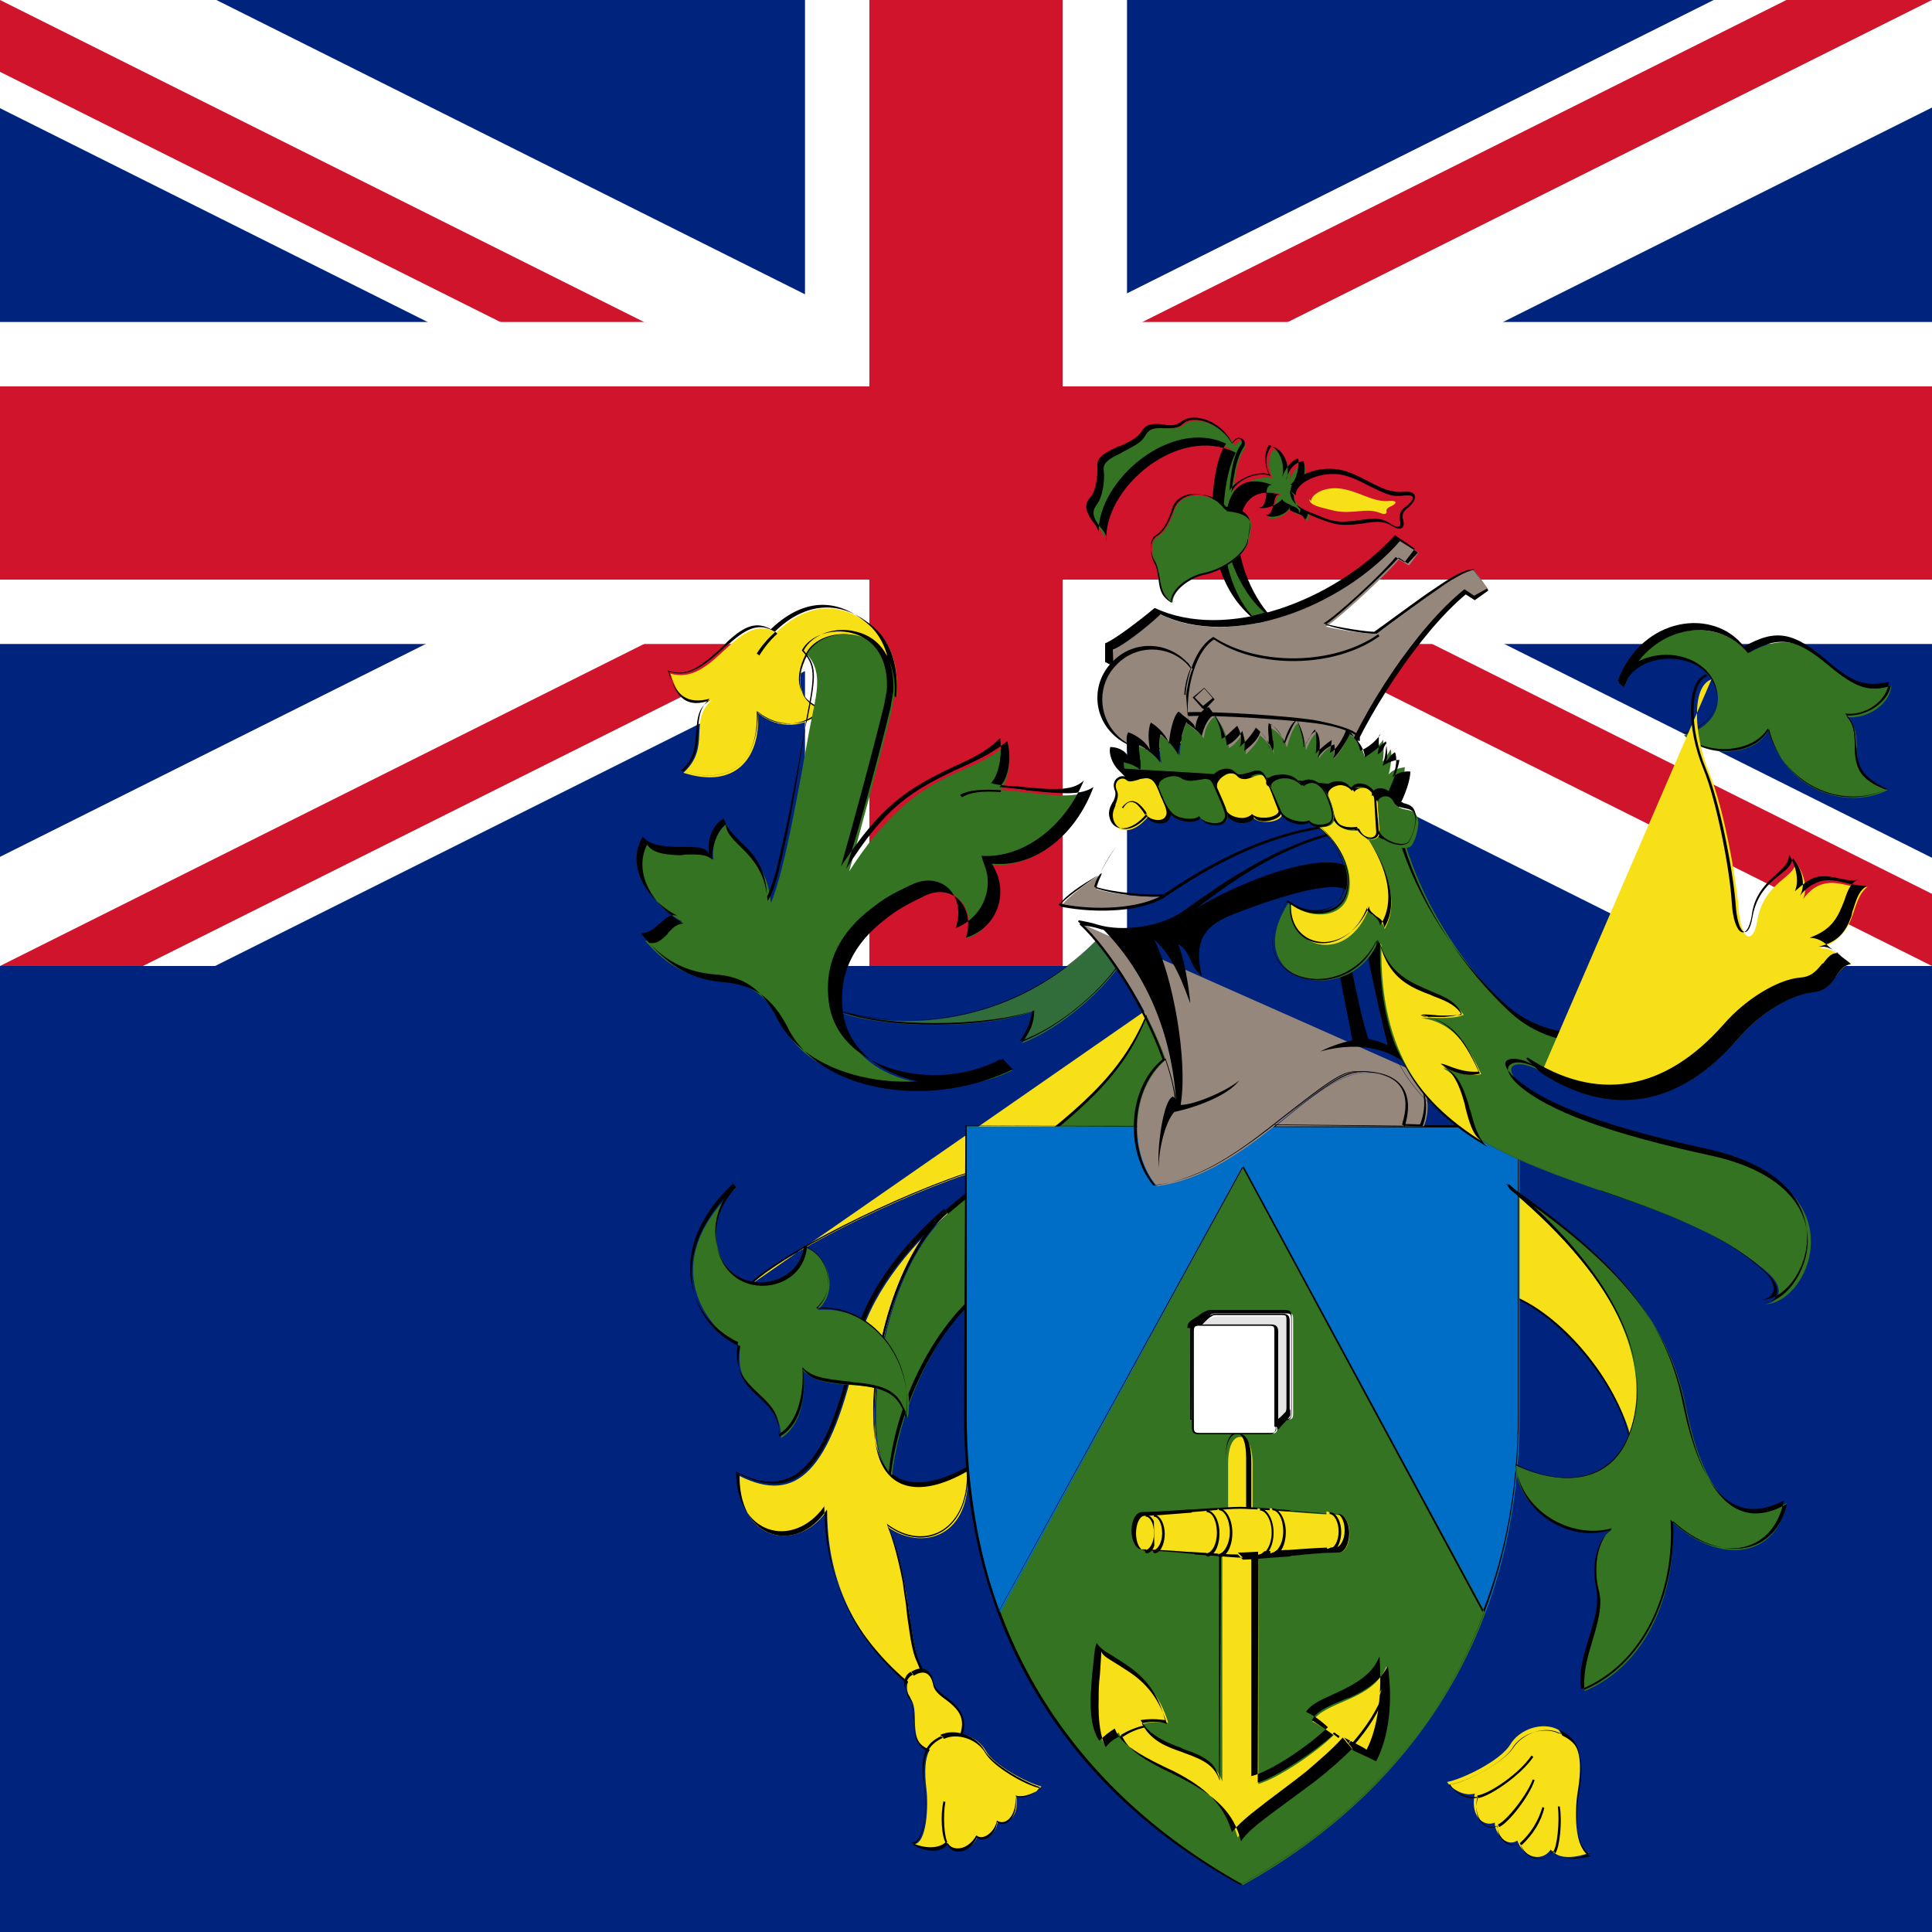 <svg viewBox="0 0 512 512" xmlns="http://www.w3.org/2000/svg" xmlns:xlink="http://www.w3.org/1999/xlink"><rect x="0" y="0" width="512" height="512" fill="#808080" stroke="none"/><defs><clipPath id="a"><path d="M-15-15h30v30h-30Z"/></clipPath><clipPath id="b"><path d="M-15-7.5h30v15h-30Z"/></clipPath><path id="c" d="M-20-10l40 20m-40 0l40-20"/><path id="d" d="M-20 0h40M0-10v20"/></defs><g clip-path="url(#a)" transform="translate(256 256) scale(17.067)"><path fill="#00247D" d="M-15-15h60v30h-60Z"/><g clip-path="url(#b)" transform="translate(0-7.5)"><path fill="#00247D" d="M0-20a20 20 0 1 0 0 40 20 20 0 1 0 0-40Z"/><use xlink:href="#c"/><path fill="#FFF" d="M-20.68-8.66l40 20 1.34-2.69 -40-20 -1.35 2.68Zm1.34 20l40-20 -1.35-2.69 -40 20 1.34 2.68Z"/><use xlink:href="#c"/><path fill="#CF142B" d="M-20.45-9.11l40 20 .89-1.79 -40-20 -.9 1.78Zm.89 20l40-20 -.9-1.79 -40 20 .89 1.78Z"/><path fill="#FFF" d="M0 0l20 10h-3L-3 0m3 0l20-10h3L3 0M0 0l-20 10h-3L-3 0m3 0l-20-10h3L3 0"/><use xlink:href="#d"/><path fill="#FFF" d="M-20 2.5h40v-5h-40v5ZM-2.5-10v20h5v-20h-5Z"/><use xlink:href="#d"/><path fill="#CF142B" d="M-20 1.5h40v-3h-40v3ZM-1.5-10v20h3v-20h-3Z"/></g><path fill="#F7E017" d="M-.27 3.84c-.64.54-1.25 1.33-1.4 2.05 -.43 2.013-.98 2.46-1.846 2.029 0 1.08.948 1.16 1.36.532 0 1.01.36 1.89 1.19 2.64 .34.31.41.1.25-.25 -.17-.35-.17-1.48-.5-2.13 .532.38 1.314.16 1.24-.89 -.681.4-1.36.38-1.43-.57 -.09-1.12.35-2.74 1.11-3.43Zm-.81-8.01c.04-.4-.04-.81-.34-1.07 -.57-.5-1.116-.34-1.528.06 -.62-.34-.95.84-1.64.64 .11.383.29.54.64.41 -.37.33 0 .73-.44 1.13 .782.25 1.197-.19 1.16-.93 .3.266.76.24 1.01-.05 -.42-.14-.42-.5-.25-.84 .25-.5 1.42-.48 1.355.61Z"/><path d="M-.28 3.83c-.71.59-1.27 1.38-1.41 2.05 -.41 1.92-.93 2.46-1.83 2.01 -.03 1.02.89 1.26 1.36.55 -.03 1.03.36 1.91 1.17 2.64 .16.15.28.19.34.12 .04-.07.01-.22-.07-.39 -.05-.11-.09-.27-.13-.57 -.01-.06-.05-.29-.05-.33 -.03-.14-.04-.25-.06-.36 -.07-.38-.16-.67-.27-.89 .6.46 1.31.08 1.24-.88 -.8.44-1.37.28-1.44-.57 -.09-1.2.39-2.77 1.11-3.42Zm-.01 0c-.73.66-1.22 2.24-1.13 3.44 .06.87.66 1.03 1.45.57 .03.92-.65 1.29-1.25.85 .09.23.17.52.24.89 .01.1.03.21.05.35 0 .04.03.27.04.32 .04.3.08.46.13.56 .07.16.1.3.06.35 -.04.05-.14.01-.3-.13 -.81-.73-1.2-1.6-1.2-2.64 -.49.68-1.37.44-1.37-.54 .89.47 1.44-.09 1.84-2.03 .13-.67.69-1.45 1.39-2.05Zm-.79-8c.04-.45-.07-.84-.34-1.08 -.52-.46-1.08-.4-1.55.06 -.23-.14-.42-.07-.7.18 -.04.02-.07.05-.13.11 -.35.31-.54.41-.81.33 .1.43.3.57.64.44 -.17.11-.2.22-.22.5 -.02.29-.05.42-.22.58 -.01 0-.01 0-.02.01 .76.26 1.22-.13 1.18-.92 .28.28.75.26 1.01-.04 -.38-.15-.44-.46-.25-.84 .11-.24.46-.37.77-.29 .35.09.57.4.54.89Zm0-.01c.03-.51-.2-.83-.57-.93 -.33-.09-.69.04-.82.29 -.2.39-.13.72.25.85 -.25.26-.71.28-1.01.02 0 .78-.43 1.16-1.17.92 .01.01.01.01.02 0 .17-.18.21-.31.22-.61 .01-.27.04-.38.18-.51 -.34.09-.53-.04-.65-.44 .26.1.46-.01.81-.33 .06-.06.09-.09.12-.12 .27-.25.45-.31.67-.19 .48-.46 1.01-.52 1.52-.07 .26.23.37.61.32 1.05Z"/><path fill="#337321" d="M.72 1.62c-.89.46-2.5.26-2.645-.89 -.15-1.15.96-1.67 1.26-1.82 .46-.24.83.18.68.665v0c.39-.14.6-.57.46-.97 -.03-.06-.05-.12-.09-.17 .68.04 1.314-.47 1.58-1.2 -.24.22-.891.07-1.428.03 .16-.19.16-.54.11-.73 -.57.58-1.38.31-2.461 1.996 .16-.59.48-1.75.665-2.52l0 0c.01-.08.03-.16.04-.23 .06-1.1-1.11-1.117-1.36-.62 .274.3.13.66.03 1.214 -.12.649-.37 2.146-.59 2.645 -.07-.782-.59-.84-.69-1.22 -.15.1-.24.36-.2.55 -.19-.2-.82.05-1.05-.25 -.25.49.15.99.56 1.21 -.25.01-.3.3-.57.3 .35.41.72.58 1.14.61 .42.03.74.19.99.7 .41.83 2 1.37 3.49.61Z"/><path d="M.72 1.6c-1.01.53-2.49.15-2.63-.88 -.08-.6.17-1.07.65-1.44 .19-.15.31-.22.6-.36 .44-.23.81.16.66.64 .42-.13.63-.56.49-.97 -.03-.07-.05-.12-.09-.18 .66.07 1.3-.43 1.58-1.19 -.18.12-.41.12-1.05.05 -.02-.01-.02-.01-.04-.01 -.17-.02-.27-.03-.37-.04 .15-.14.19-.48.12-.71 -.18.14-.33.23-.61.36 -.92.41-1.28.67-1.89 1.62 .23-.73.53-1.84.69-2.51 .01-.08.03-.16.04-.24 .03-.51-.2-.84-.57-.93 -.33-.09-.69.04-.82.29 .2.24.2.36.06 1.06 -.02.07-.03.1-.04.15 -.01.04-.08.42-.1.55 -.05.25-.09.48-.13.69 -.08.39-.16.72-.22.98 -.05.17-.1.31-.14.4 -.01-.35-.12-.57-.33-.78 -.04-.04-.14-.13-.15-.15 -.11-.11-.16-.19-.19-.29 -.18.09-.27.35-.23.55 -.05-.1-.15-.11-.43-.11 -.05 0-.05 0-.1 0 -.26-.01-.41-.05-.5-.16 -.26.45.04.97.54 1.23 -.1-.03-.16.01-.27.12 -.01 0-.01 0-.01 0 -.12.11-.18.15-.29.15 .33.42.69.6 1.14.64 .46.03.74.22.98.69 .47.94 2.13 1.31 3.51.62l-.03-.02Zm.02.01l0-.01c-1.39.67-3.04.3-3.5-.63C-3.01.48-3.3.29-3.78.25c-.45-.04-.8-.22-1.14-.61 .1.02.17-.02.29-.14 0-.01 0-.01 0-.01 .1-.11.15-.14.24-.15 -.49-.29-.78-.79-.56-1.23 .07.12.22.16.49.17 .05 0 .05 0 .09-.01 .26-.01.36.01.43.08 -.01-.21.08-.46.21-.55 0 .09.06.18.17.29 .01.01.11.11.14.14 .2.21.31.42.34.76 .07-.1.11-.24.16-.41 .06-.26.14-.59.21-.99 .04-.22.08-.44.12-.7 .02-.14.09-.52.09-.56 0-.05.01-.09.02-.16 .14-.71.14-.84-.07-1.07 .12-.23.46-.35.78-.27 .35.09.57.4.54.89 -.01.07-.03.15-.04.22 -.16.66-.46 1.77-.67 2.51 .63-.94.99-1.2 1.89-1.61 .28-.13.43-.23.58-.38 .03.22 0 .54-.14.7 .1.03.2.04.37.05 .01 0 .01 0 .03 0 .64.07.88.06 1.04-.09 -.3.72-.94 1.21-1.59 1.17 .02.07.04.13.06.18 .13.38-.08.8-.46.94 .17-.5-.22-.9-.69-.67 -.3.14-.42.21-.61.36 -.49.37-.75.85-.67 1.46C-2 1.61-.49 1.99.53 1.45Z"/><path fill="#F7E017" d="M2.92.6C2.42 1.98 1.05 2.96.44 3.11c-1.05.25-3.19 1.29-3.757 1.82"/><path d="M2.9.59c-.43 1.18-1.67 2.3-2.47 2.5 -1.06.25-3.19 1.29-3.77 1.82l.02.02c.57-.54 2.7-1.57 3.75-1.83 .81-.2 2.05-1.33 2.48-2.53L2.88.55Z"/><path fill="#337321" d="M-.27 3.84c-.79.67-1.2 2.31-1.117 3.43 .02.31.11.52.242.64 .05-.64.498-2.27 1.62-3 .94-.62 2.43-2 2.97-3.58 -.1-.29-.266-.49-.59-.682C2.3 2.13.85 2.85-.29 3.82Z"/><path d="M-.28 3.83c-.74.62-1.22 2.21-1.13 3.44 .02.3.1.52.24.65 .12-1.05.72-2.4 1.63-3 1.23-.81 2.5-2.22 2.98-3.59 -.11-.3-.28-.5-.59-.7 -.36.92-.89 1.46-2.23 2.45 -.03.01-.03.01-.06.03 -.44.32-.65.48-.88.68l0-.01Zm0 .02h0c.24-.21.45-.37.88-.69 .02-.02.02-.02.05-.04 1.34-1 1.87-1.54 2.21-2.47 .28.2.45.39.55.68C2.93 2.68 1.67 4.08.43 4.88c-.93.6-1.54 1.96-1.63 3 -.11-.15-.2-.36-.22-.65 -.1-1.23.38-2.8 1.11-3.42Z"/><path fill="#316D3A" d="M2.41-.04C2.12.384 1.487.96.87 1.2v0c.11-.15.18-.32.18-.5C.26 1-1.3.96-1.93.73l-.001 0C-.48 1.1 1.079.64 2.09-.47c.13.15.25.28.3.42Z"/><path d="M2.4-.05C2.08.42 1.42.97.86 1.18c.13-.13.2-.3.2-.49C.3.95-1.26.95-1.93.7 -.48 1.1 1.08.64 2.1-.48c.16.21.23.3.28.41Zm.02 0c-.05-.13-.13-.22-.32-.43C1.06.63-.48 1.09-1.94.71 -1.27.98.29.98 1.03.7c-.03.16-.09.33-.2.47C1.41.97 2.07.42 2.39-.06Z"/><path fill="#337321" d="M-3.562 3.44c-1.28 1.19-.44 2.22.06 2.46 -.133.83.64.73.63 1.43 .31-.19.399-.665.34-1.048 .399.43 1.41-.05 1.63.74 .133-.89-.55-1.763-1.4-1.68 .35-.32.15-.84-.19-.97 -.07.65-.798.65-1.081.45 -.29-.2-.516-.85-.02-1.4Z"/><path d="M-3.58 3.43c-1.05.98-.77 2.09.07 2.48 -.07.36.01.53.3.79 0 0 0 0 0 0 .24.22.31.35.31.61 .31-.16.43-.6.37-1.05 .11.16.28.2.7.24 .01 0 .01 0 .03 0 .54.04.76.14.86.51 .16-.91-.55-1.79-1.39-1.7 .34-.28.2-.82-.18-.97 -.08.55-.71.71-1.08.45 -.36-.26-.44-.91-.02-1.38l-.03-.01Zm.02.01l0-.01c-.47.47-.39 1.14-.01 1.41s1.04.1 1.1-.47c.33.15.47.66.15.95C-1.49 5.26-.8 6.11-.93 7c-.08-.39-.31-.5-.86-.54 -.02-.01-.02-.01-.04-.01 -.41-.04-.58-.08-.71-.22 .03.45-.09.88-.37 1.04 .02-.27-.06-.4-.31-.63 -.01-.01-.01-.01-.01-.01 -.29-.27-.37-.43-.31-.79 -.83-.4-1.11-1.49-.08-2.46Z"/><path fill="#F7E017" d="M-.809 11.01c-.138.08-.128.25-.05.37 .17.23-.123.76.44.87 .16.03.29-.07.35-.26 .17-.53-.39-.59-.432-.84 -.05-.25-.21-.23-.325-.16Z"/><path d="M-.82 11c-.14.07-.15.26-.05.39 .04.06.06.13.06.31 0 .03 0 .03 0 .06 .01.29.09.43.38.49 .17.03.3-.07.37-.27 .08-.27.01-.42-.21-.6 -.05-.04-.05-.04-.09-.07 -.09-.07-.13-.12-.14-.18 -.05-.23-.19-.27-.35-.17Zm.01.02c.14-.09.26-.06.3.14 .01.06.05.12.14.19 .04.03.04.03.08.06 .21.16.28.3.19.55 -.07.18-.19.27-.35.24 -.28-.06-.35-.19-.36-.47 -.01-.04-.01-.04-.01-.07 -.01-.19-.02-.27-.07-.34 -.1-.13-.09-.29.03-.36Z"/><path fill="#F7E017" d="M-.34 11.99c-.19.08-.349.2-.274.8 .03.24.01.84-.2.85 .133.06.41.13.533-.02 .11.18.366.13.46-.1 .133.1.31-.08.31-.24 .11.07.35-.04.29-.391 .14.05.32-.05.391-.15 -.21-.05-.74-.33-.86-.548 -.125-.23-.45-.34-.67-.24Z"/><g><path d="M-.35 11.98c-.26.12-.35.3-.29.82 .04.37-.03.83-.19.84 .19.12.44.14.54 0 .09.19.36.13.46-.11 .11.11.31-.06.31-.24 .14.11.34-.08.29-.4 .11.06.3-.02.38-.14 -.26-.08-.75-.37-.86-.57 -.13-.23-.46-.35-.69-.24Zm.01.02c.21-.1.52.01.64.22 .11.2.61.5.86.55 -.09.07-.27.15-.39.11 .02.31-.15.48-.29.39 -.03.17-.21.32-.32.23 -.12.22-.36.27-.47.1 -.12.12-.36.1-.54.01 .18.02.25-.45.2-.85 -.07-.51.01-.68.26-.8Z"/><path d="M-3.21-4.82c.08-.13.17-.24.28-.34l-.03-.03c-.11.1-.21.21-.29.34l.02.01Zm3.15 2.2c.12-.08.32-.1.6-.08l0-.03c-.3-.02-.5 0-.63.07l.01.02Zm-.22 16.24c-.06-.08-.08-.43-.04-.64l-.03-.01c-.05.21-.03.56.04.65l.02-.02Z"/></g><path fill="#F7E017" d="M8.464 3.46c2.04 1.71 2.17 3.07 1.86 3.87 -.17-.75-1.02-1.92-1.9-2.22l.03-1.67Z"/><path d="M8.45 3.47c1.75 1.47 2.27 2.81 1.85 3.85 -.16-.84-1.06-1.95-1.88-2.23l.04-1.65Zm-.01-.02L8.4 5.11c.81.28 1.71 1.38 1.89 2.21 .44-1.06-.08-2.42-1.84-3.9Z"/><path fill="#337321" d="M4.8 2.5h3.793v4.49c0 3.82-2.13 6.08-4.291 7.28C2.13 13.07 0 10.81 0 6.984V2.49h2.66c0 .23.02.58.3.93 .62-.07 1.339-.532 1.83-.931Z"/><path d="M4.8 2.515h3.793l-.02 4.47c0 3.36-1.65 5.8-4.29 7.27C1.65 12.78.01 10.34.01 6.97V2.48l2.645.01c-.01.36.06.63.28.92 .55-.05 1.2-.41 1.85-.93l-.02-.03Zm0 0h0c-.65.49-1.3.84-1.84.9 -.21-.28-.28-.55-.29-.92l-2.68-.02 -.02 4.505c0 3.38 1.64 5.83 4.29 7.29 2.66-1.47 4.31-3.92 4.31-7.3V2.479l-3.81-.02Z"/><path fill="#006EC7" d="M8.596 2.5v4.49c0 1.15-.2 2.16-.53 3.05L4.3 3.13 .53 10.04C.2 9.15 0 8.14 0 6.99V2.5h8.582Z"/><path d="M8.581 2.5v4.491c0 1.11-.18 2.12-.53 3.04l-3.74-6.92 -3.8 6.91c-.32-.92-.5-1.94-.5-3.05V2.48l8.56.01 0-.03Zm0 .01l0 0L0 2.48l-.02 4.5c0 1.11.18 2.13.52 3.05l3.79-6.91 3.73 6.91c.37-.93.55-1.95.55-3.06V2.47Z"/><path fill="#F7E017" d="M6.01 12.172c.1.05.28.14.36.17 .2-.4.23-.97.16-1.47 -.22.55-.95.53-1.15.86 .12.06.23.14.33.21 -.25.25-.84.66-1.17.76v-3.57c0-.25-.09-.46-.09-.67v-.74c0-.17-.04-.41-.19-.41s-.19.24-.19.4v.73c0 .2-.09.44-.09.66v3.56c-.19-.54-.9-.35-1.24-.89v0c.13-.04.26-.04.4-.02 -.25-.85-.931-.92-1.064-1.17 0 .35-.15 1.16.08 1.51H2.15c.06-.08.14-.14.22-.19 .28.61 1.55.61 1.85 1.63 .24-.38 1.1-.81 1.71-1.46Z"/><path d="M6.01 12.18c.19.09.3.14.36.17 .2-.39.26-.93.18-1.48 -.12.22-.29.35-.59.49 -.05.01-.09.03-.18.07 -.24.1-.35.17-.41.28 .1.07.2.13.33.23 -.29.26-.87.65-1.17.74l.01-3.56c0-.11-.02-.2-.05-.36 -.04-.17-.04-.22-.05-.31 -.01-.01-.01-.01-.01-.02v-.74c0-.25-.06-.43-.2-.43s-.2.17-.2.42v.73c0 .08-.01.15-.05.32 -.01.02-.01.02-.01.04 -.03.12-.04.2-.04.29v3.56c-.05-.24-.2-.34-.55-.46 -.06-.03-.06-.03-.12-.05 -.28-.11-.43-.21-.55-.4 .11-.02.25-.02.38 0 -.09-.36-.25-.59-.49-.78 -.11-.09-.44-.29-.44-.29 -.07-.05-.11-.09-.13-.13 -.03.08-.03.1-.06.39 -.02.15-.02.26-.03.37 -.02.35.02.6.13.76 .08-.08.16-.14.24-.19 .07.19.25.33.62.52 0 0 .22.11.29.14 .51.26.78.52.91.95 .1-.12.23-.24.47-.42 .03-.03.52-.39.68-.52 .22-.19.41-.35.57-.53ZM6 12.15c-.17.17-.35.33-.58.51 -.16.12-.65.48-.69.51 -.24.18-.38.3-.46.42 -.11-.44-.39-.7-.91-.97 -.07-.04-.3-.15-.3-.15 -.37-.19-.55-.32-.64-.52 -.11.04-.19.1-.25.18 -.08-.15-.12-.4-.11-.75 0-.11 0-.22.02-.38 .02-.29.02-.31.02-.39 -.01.05.03.09.1.14 0 0 .33.2.43.28 .23.18.39.41.49.74 -.12-.05-.26-.04-.39-.01 .11.21.27.32.55.42 .06.02.06.02.11.04 .34.12.47.21.55.43l.02-3.58c0-.08.01-.16.03-.29 0-.03 0-.03 0-.05 .03-.18.04-.25.04-.34v-.74c0-.23.05-.4.16-.4s.16.16.16.39v.73s0 0 0 .01c0 .08 0 .13.04.3 .02.15.04.24.04.34v3.56c.32-.08.9-.48 1.19-.76 -.14-.13-.24-.19-.34-.24 .06-.09.17-.16.4-.26 .08-.04.13-.06.17-.08 .3-.15.48-.29.57-.52 .04.54-.01 1.08-.2 1.45 -.05-.04-.16-.09-.35-.19Z"/><path fill="#F7E017" d="M4.3 9.203c.28 0 1.181-.1 1.505-.1 .08 0 .15-.13.15-.29 0-.16-.07-.29-.16-.29 -.33 0-1.23-.1-1.505-.1 -.29 0-1.18.09-1.505.09 -.09 0-.16.12-.16.28 0 .15.06.28.15.28 .32 0 1.22.09 1.505.09Z"/><path d="M4.3 9.218c.11 0 .26-.02.73-.05 .01-.01.01-.01.03-.01 .4-.04.6-.05.73-.05 .09 0 .16-.14.16-.3 0-.17-.08-.3-.17-.3 -.14 0-.33-.02-.74-.05 -.02-.01-.02-.01-.04-.01 -.47-.04-.63-.05-.74-.05 -.12 0-.27.01-.74.04 -.02 0-.02 0-.04 0 -.41.03-.61.04-.74.04 -.1 0-.17.13-.17.29 0 .16.07.29.16.29 .13 0 .33.01.73.04 .01 0 .01 0 .03 0 .46.03.62.04.73.04Zm0-.03c-.12 0-.27-.02-.74-.05 -.02-.01-.02-.01-.04-.01 -.41-.04-.61-.05-.74-.05 -.08 0-.14-.12-.14-.27 0-.15.06-.27.13-.27 .13 0 .33-.02.73-.05 .01-.01.01-.01.03-.01 .46-.04.61-.05.73-.05 .11 0 .26.01.73.04 .01 0 .01 0 .03 0 .4.03.6.04.73.04 .07 0 .13.11.13.26 0 .14-.07.26-.14.26 -.14 0-.34.01-.74.04 -.02 0-.02 0-.04 0 -.47.03-.62.04-.74.04Z"/><path fill="#F7E017" d="M2.8 9.11c.08 0 .15-.13.15-.29 0-.16-.07-.29-.16-.29"/><path d="M2.8 9.12c.09 0 .16-.14.16-.3 0-.17-.08-.3-.17-.3v.03c.07 0 .13.11.13.26 0 .14-.07.26-.14.26v.03Z"/><path fill="#F7E017" d="M2.926 9.11c.08 0 .15-.13.15-.29 0-.16-.07-.29-.16-.29m.82.62c.1 0 .18-.16.18-.35 0-.19-.09-.34-.19-.34m.19.69c.1 0 .19-.16.19-.36 0-.2-.09-.36-.2-.36m.63.71c.1 0 .19-.17.19-.36 0-.2-.09-.36-.2-.36m.2.7c.1 0 .19-.16.19-.35 0-.2-.09-.35-.2-.35m.89.63c.08 0 .15-.13.15-.29 0-.16-.07-.29-.16-.29m-3.22 3.45c.1-.07.22-.12.35-.15m3.02.18l-.1-.07m.28.21c.23-.25.42-.54.53-.86"/><path d="M2.926 9.12c.09 0 .16-.14.16-.3 0-.17-.08-.3-.17-.3v.03c.07 0 .13.11.13.26 0 .14-.07.26-.14.26v.03Zm.82.05c.11 0 .19-.17.19-.36 0-.2-.09-.36-.2-.36v.03c.09 0 .16.14.16.32s-.08.32-.17.32v.03Zm.19.01c.11 0 .2-.17.2-.38s-.1-.38-.21-.38v.03c.09 0 .17.15.17.34 0 .18-.09.34-.18.34v.03Zm.63 0c.11 0 .21-.17.21-.38s-.1-.375-.21-.375v.03c.09 0 .18.15.18.34 0 .19-.09.34-.18.34v.03Zm.2-.02c.11 0 .2-.17.2-.37 0-.2-.1-.37-.21-.37v.03c.09 0 .17.14.17.33 0 .18-.09.33-.18.33v.03Zm.89-.06c.09 0 .17-.14.17-.31 0-.17-.08-.31-.18-.31v.03c.07 0 .14.12.14.27 0 .15-.07.27-.15.27v.03Zm-3.22 2.87c.1-.07.22-.12.35-.15l-.01-.03c-.13.03-.26.08-.37.15l.01.02Zm3.38 0l-.1-.07 -.02.02 .09.07 .01-.03Zm.18.16c.25-.28.43-.56.53-.87l-.03-.01c-.1.29-.28.57-.53.85l.02.02Z"/><path fill="#FFF" d="M3.54 5.675c0-.08.06-.12.14-.18 .09-.08.13-.11.21-.11h1.09c.08 0 .1.02.1.09v1.48c0 .07-.02.09-.1.09H3.52v-1.42"/><path d="M3.559 5.675c0-.05.01-.08.06-.11 .01-.02.03-.03.07-.06 .08-.07.09-.07.11-.09 .02-.02.05-.02.08-.02h1.09c.07 0 .08.01.08.08v1.48c0 .06-.02.08-.09.08H3.5l.01-1.4h-.03v1.41l1.467.01c.08 0 .11-.03.11-.11V5.45c0-.09-.03-.11-.12-.11h-1.1c-.05 0-.08 0-.11.02 -.03.01-.04.01-.13.08 -.04.02-.06.04-.08.05 -.06.04-.08.07-.08.13h.03Z"/><path fill="#E5E5E5" d="M4.726 7.2c.14 0 .11-.01.21-.11 .1-.11.09-.1.09-.2V5.53c0-.07-.02-.09-.1-.09H3.91c-.08 0-.12.03-.2.09 -.08.05-.14.08-.14.16v1.48h1.121Z"/><path d="M4.726 7.21c.09 0 .11-.01.14-.03 .01-.02.08-.09.08-.09 .06-.07.08-.09.09-.11 0-.02 0-.04 0-.08 -.01-.02-.01-.02-.01-.03V5.51c0-.08-.03-.11-.11-.11H3.9c-.04 0-.07 0-.1.02 -.03.01-.04.01-.12.07 -.04.02-.04.02-.07.05 -.05.03-.07.07-.07.12v1.48l1.13.01 -.02-.02Zm.01-.02v-.01l-1.14-.02 .01-1.47c0-.04.01-.07.05-.11 .03-.03.03-.03.06-.06 .07-.07.08-.07.1-.08 .02-.02.05-.02.08-.02h1.01c.06 0 .07.01.07.07v1.35c0 .01 0 .01 0 .02 0 .04-.01.05-.01.06 -.01.01-.03.03-.09.09 -.01 0-.07.07-.09.08 -.03.01-.04.01-.13.01Z"/><path fill="#FFF" d="M4.833 7.17c0 .07-.02.09-.1.09h-1.1c-.09 0-.1-.03-.1-.1V5.676c0-.08.01-.1.09-.1h1.09c.08 0 .1.02.1.09V7.15Z"/><path d="M4.818 7.17c0 .06-.02.08-.09.08h-1.1c-.08 0-.09-.02-.09-.09V5.676c0-.07.01-.09.08-.09h1.09c.07 0 .08.01.08.08V7.15Zm.03 0V5.686c0-.09-.03-.12-.12-.12h-1.1c-.09 0-.12.02-.12.11V7.16c0 .08.02.11.11.11H4.7c.08 0 .11-.03.11-.12Z"/><path fill="#96877D" d="M6.95 1.63v-.001c.21.23.28.57.16.86h-.32c.133-.399.05-.78-.516-.83 -.85-.08-1.83 1.564-3.31 1.76 -.44-.52-.41-1.5.14-1.963 -.29-.82-.89-1.72-1.3-2.107"/><g><path d="M6.93 1.64c.21.22.27.56.16.85l-.31-.01c.17-.46 0-.79-.52-.83 -.38-.04-.4-.03-1.57.89 -.68.52-1.17.79-1.75.86 -.43-.53-.38-1.5.15-1.94 -.27-.79-.85-1.71-1.3-2.13l-.03.02c.45.42 1.02 1.33 1.29 2.1 -.54.44-.59 1.42-.14 1.96 .59-.08 1.09-.35 1.77-.88 1.16-.91 1.18-.92 1.54-.89 .5.04.65.35.5.81l.33.01c.13-.32.06-.66-.16-.9l-.03.02Z"/><path d="M3.26 2.067C3.18.95 2.74.04 2.11-.59c.29.08.91.08 1.33-.22 .54-.37 1.98-1.007 2.503-.732 .04.09.06.3.03.43 -.13-.34-1.51.18-1.9.34 -.38.17-.54.4-.41.93 -.22-.19-.15-.36-.37-.5 .09.21.16.607.19.923 -.09-.23-.24-.71-.56-.99 .28.55.528 1.86.41 2.566 .22 0 .72-.22.91-.38 -.18.24-.68.42-1.01.49 -.15.17-.246.62-.24.87 -.03-.31.07-1.06.22-1.11Zm3.69-.44c-.28-.31-.79-.48-1.45-.3 .1-.05.31-.14.5-.17C5.97.97 5.81.22 5.79.04l.18-.08c.09.45.2.96.28 1.173 .05.01.19.04.3.1 -.05-.18-.34-1.43-.33-1.564l.25-.133c.09.68.25 1.67.44 2.066Z"/></g><path fill="#96877D" d="M6.8 2.5c.13-.4.05-.79-.52-.84 -.44-.04-.92.38-1.476.83h1.99ZM3.12-1.084c-.25.03-.81-.02-1.09-.11 .01-.08.04-.16.08-.24 -.18.11-.51.34-.631.501 .4.08 1.22.125 1.63-.16Z"/><g><path d="M6.81 2.5c.15-.48-.01-.81-.53-.86 -.37-.04-.51.06-1.49.83l2 .02 -.02-.02Zm0-.01v-.01L4.8 2.46c.97-.74 1.12-.84 1.47-.81 .49.04.65.35.5.81Zm-3.7-3.6c-.26.03-.81-.02-1.09-.11 .02-.06.05-.13.09-.22 -.36.2-.56.35-.66.48 .56.14 1.3.1 1.65-.14Zm-.01 0c-.35.23-1.08.27-1.63.15 .1-.11.31-.26.63-.48 -.07.07-.09.14-.11.21 .28.1.84.16 1.1.12Z"/><path d="M3.1 1.47c.09.27.15.52.15.74l.02-.01c-.01-.22-.07-.48-.17-.76l-.03 0Zm-.76-3.34c-.18.25-.29.47-.33.66 .28.1.84.16 1.1.12l-.01-.03c-.26.03-.81-.02-1.09-.11 .04-.17.16-.39.33-.64l-.03-.02Z"/><path d="M1.81-.63c.1.01.2.03.29.06 .39.1.97.04 1.34-.22 .02-.02.27-.21.36-.27 .18-.14.35-.25.52-.36 .65-.41 1.29-.66 1.92-.71l-.01-.03c-.65.05-1.29.3-1.95.7 -.18.1-.35.22-.54.35 -.1.06-.34.24-.37.26 -.36.25-.94.32-1.32.21 -.09-.03-.19-.05-.3-.07l-.01.02Z"/><path d="M1.48-.92c.55.11 1.29.08 1.64-.17 .99-.68 1.91-1.04 2.81-1.09l-.01-.03c-.91.04-1.84.41-2.84 1.09 -.35.23-1.08.27-1.63.15l-.01.02Z"/></g><path fill="#337321" d="M8.46 3.46c1.39.96 2.42 1.89 2.72 3.39 .3 1.49.86 1.89 1.564 1.49 -.17.86-1.04.96-1.77.3 .06.99-.34 2.19-1.37 2.62 -.07-.6.33-1.08.21-1.57 -.05-.22-.07-.72.21-.95 -.55.18-1.42-.17-1.5-.99 .63.3 1.44.34 1.76-.45 .31-.8.18-2.17-1.87-3.875Zm1.76-7.79c.43-1.14 1.564-1.02 1.94-.532 1.11-.64 1.26.798 2.21.51 -.02.266-.34.516-.69.49 .36.33-.15.83.63 1.13 -.67.33-1.6-.02-1.846-.931 -.22.43-1 .43-1.314.08 .68-.19.63-.82.25-1.07 -.39-.25-1.07-.15-1.2.3ZM6.84-1.84c.31 1 .95 1.93 1.64 2.56 .79.73 2 .54 2.67-.15 .01 1.39-1.43 1.5-2.23 1.06 -.36-.2-.64-.1-.3.21 .51.46 1.64.81 2.97 1.09 2.32.5 1.49 2.34.81 2.32 .19-.01.35-.21.07-.47C10.44 2.96 6.34 3.67 6.4-.38 5.96.68 4.18.27 5.02-1c.266.21.73.23.86-.1 .1-.26.03-.71-.43-1.096 .07-.01.24 0 .22-.19 .02.11.12.278.38.22 .07.11.15.19.26.15 .02-.01.08-.04.05-.16 .02.22.28.3.42.28Z"/><path d="M8.45 3.47c1.67 1.15 2.45 2.05 2.72 3.38 .28 1.44.84 1.93 1.58 1.5 -.19.81-1.03.94-1.77.27 .05 1.14-.46 2.23-1.38 2.62 -.01-.23.02-.42.13-.77 .1-.34.12-.46.12-.63 -.01-.06-.01-.11-.03-.17 -.08-.33-.02-.75.21-.94 -.64.18-1.42-.27-1.5-1 .75.38 1.47.27 1.76-.45 .41-1.06-.11-2.42-1.87-3.9Zm-.01-.01c1.75 1.47 2.27 2.81 1.85 3.85 -.28.69-.98.8-1.75.44 .05.76.86 1.22 1.49 1 -.26.17-.32.6-.24.93 .01.05.01.1.01.15 0 .16-.03.28-.13.61 -.11.35-.15.54-.12.79 .96-.39 1.46-1.49 1.39-2.63 .72.69 1.59.56 1.76-.3 -.75.39-1.28-.08-1.57-1.51 -.27-1.34-1.06-2.25-2.74-3.41Zm1.78-7.79c.37-.98 1.44-1.13 1.92-.53 .51-.29.77-.21 1.25.19 0 0 0 0 0 0 .4.33.61.43.97.32 -.04.24-.36.48-.69.46 .1.13.13.23.13.47 0 .02 0 .02 0 .06 .01.31.11.48.48.62 -.7.32-1.6-.09-1.83-.95 -.24.4-1 .43-1.32.07 .62-.15.69-.78.24-1.07 -.42-.28-1.1-.13-1.23.3Zm0-.01c.12-.42.77-.56 1.17-.3 .42.28.35.87-.25 1.03 .32.39 1.11.36 1.33-.07 .21.87 1.12 1.29 1.83.93 -.36-.17-.46-.33-.47-.63 -.01-.03-.01-.03-.01-.06 -.01-.25-.04-.36-.17-.48 .33.04.66-.21.68-.49 -.38.08-.58 0-.97-.34 -.01-.01-.01-.01-.01-.01 -.49-.41-.76-.49-1.27-.2 -.47-.61-1.58-.47-1.96.53ZM6.81-1.85C7.1-.9 7.72.04 8.45.72c.76.7 1.97.59 2.69-.16C11.12 1.75 9.9 2.14 8.9 1.6c-.18-.1-.35-.13-.43-.08 -.1.05-.06.17.1.32 .47.42 1.46.77 2.98 1.1 1.02.22 1.52.72 1.52 1.34 -.01.49-.37.96-.71.95 .25.02.34-.23.08-.46 -.57-.52-1.18-.8-2.5-1.25 -.06-.02-.06-.02-.11-.04 -2.63-.91-3.5-1.66-3.46-3.87 -.23.47-.74.69-1.18.55 -.46-.15-.58-.6-.21-1.16 .27.24.73.21.86-.11 .12-.32-.02-.77-.44-1.12 -.01.02-.01.02 0 .02 .03-.01.05-.01.08-.01 .09-.02.15-.08.14-.2 0 .17.14.28.37.23 .07.13.15.19.26.15 .05-.03.08-.08.06-.18 -.02.2.21.32.4.29Zm.01-.02c-.18.02-.39-.09-.41-.27 -.02.08-.04.12-.08.14 -.09.03-.16-.02-.25-.15 -.23.03-.36-.07-.39-.22 -.03.1-.07.15-.15.16 -.03 0-.05 0-.08 0 -.01 0-.01 0-.02 0 .39.36.53.79.41 1.1 -.12.29-.56.32-.85.09 -.41.58-.27 1.05.2 1.2 .45.14.98-.08 1.18-.58 -.07 2.21.81 2.97 3.45 3.88 .05.01.05.01.1.03 1.31.45 1.91.73 2.47 1.24 .23.21.16.43-.07.43 .36.03.73-.45.73-.96 0-.64-.51-1.15-1.55-1.38 -1.52-.33-2.51-.68-2.98-1.1 -.16-.14-.19-.24-.12-.28 .07-.04.23-.02.39.07 1.01.55 2.26.15 2.25-1.08 -.74.72-1.94.82-2.69.13 -.74-.68-1.35-1.61-1.64-2.56Z"/><path fill="#F7E017" d="M8.94 1.65c.96.63 2.05.63 3.06-.532 .31-.37.81-.69 1.16-.72 .34-.04.33-.37.59-.44 -.17-.05-.24-.25-.49-.23 .62-.22.44-.72.74-.96 -.25.09-.64-.29-1 .19 .09-.22-.04-.48-.125-.58 .03.25-.49.3-.59.93 -.06.35-.25.33-.29-.22 -.03-.41-.22-1.513-.45-2.078 -.24-.57-.29-1.35.03-1.46M9.23 11.9c.2.1.38.24.27.91 -.05.27-.06.94.18.96 -.16.06-.47.13-.6-.05 -.14.2-.42.13-.52-.14 -.16.11-.35-.1-.35-.28 -.14.07-.39-.06-.31-.45 -.16.05-.36-.07-.43-.18 .23-.04.83-.33.98-.58 .15-.25.51-.36.75-.23Z"/><g><path d="M8.93 1.66c1.06.69 2.13.55 3.07-.54 .32-.38.81-.68 1.15-.71 .16-.02.24-.08.35-.23 0-.01 0-.01.01-.02 .08-.12.13-.17.23-.19 -.05-.05-.09-.07-.15-.12 -.01-.01-.01-.01-.02-.02 -.12-.1-.2-.14-.33-.13 .29-.07.42-.22.51-.48 .01-.06.01-.06.03-.11 .06-.2.1-.28.2-.35 -.09-.01-.15-.01-.32-.05 -.23-.06-.36-.06-.5.02 -.08.04-.15.1-.21.18 .1-.18.02-.44-.11-.58 -.02.06-.04.11-.09.16 -.03.03-.2.16-.24.2 -.16.15-.26.32-.3.56 -.06.36-.23.28-.26-.22 -.04-.52-.25-1.6-.46-2.09 -.26-.62-.26-1.34.02-1.44l-.02-.03c-.31.11-.3.84-.04 1.47 .2.48.41 1.55.44 2.07 .03.52.24.63.31.21 .03-.24.13-.4.28-.55 .04-.04.2-.18.23-.22 .05-.06.07-.12.07-.18 .09.14.17.39.09.57 .08-.07.15-.13.22-.17 .13-.08.25-.08.47-.03 .18.04.24.04.31.01 -.12.05-.17.14-.23.33 -.02.05-.02.05-.04.1 -.1.24-.22.38-.5.48 .12.01.19.04.3.14 0 0 0 0 .01.01 .06.05.1.08.15.09 -.11-.01-.16.04-.25.16 -.01 0-.01 0-.02.01 -.11.14-.19.2-.34.21 -.35.03-.85.34-1.18.72 -.94 1.07-2 1.21-3.05.52l-.02.02Zm.33 10.29c.27.13.35.33.26.89 -.08.43-.02.96.19.98 -.22.06-.49.07-.59-.07 -.16.19-.42.12-.52-.13 -.16.09-.35-.09-.35-.27 -.19.08-.38-.12-.31-.45 -.16.02-.36-.07-.44-.19 .27-.03.84-.34.98-.56 .14-.24.5-.35.73-.23l.02-.02Zm-.01-.02l0 0c-.23-.15-.6-.03-.76.22 -.14.21-.7.52-.97.56 .07.15.28.25.43.2 -.1.33.12.55.31.44 -.04.19.18.38.34.27 .08.26.37.34.51.12 .08.15.36.14.58.04 -.2-.05-.25-.56-.18-.98 .09-.58 0-.79-.28-.93Z"/><path d="M9.15 13.78c.07-.1.11-.49.07-.73l-.03 0c.03.23-.01.62-.07.7l.02.01Zm-.52-.13c.17-.16.3-.36.35-.58l-.03-.01c-.06.21-.18.41-.35.56l.01.02Zm-.35-.28c.15-.07.47-.48.55-.73l-.03-.01c-.08.23-.4.64-.54.7l.01.02Zm-.32-.45c.2-.04.67-.37.85-.64l-.03-.02c-.18.27-.64.59-.84.62l0 .02Z"/></g><path fill="#F7E017" d="M6.45-.33c-.03 1.705.68 2.56 1.66 3.13 -.37-.22-.21-.968-.7-1.21 .11-.01.3.15.59.09 -.15-.32-.38-.8-.92-.87 .14-.02.45.03.649-.05C7.43.32 6.68.53 6.43-.35Zm-.18-1.621c-.06-.02-.11-.08-.16-.16 -.27.05-.37-.11-.39-.23 .01.19-.15.18-.23.19 .46.38.53.83.43 1.097 -.133.33-.6.31-.87.1 -.04.7.88.94 1.21.05 0 .15.19.133.24.33 .23-.39.05-.931-.25-1.39Z"/><path d="M6.43-.33c-.03 1.54.53 2.49 1.67 3.14 -.12-.11-.18-.23-.26-.54 -.02-.05-.02-.05-.03-.1 -.1-.34-.2-.51-.4-.61 .03.02 0 .01.17.08 .14.05.26.07.4.03 -.24-.57-.47-.84-.92-.9 .04.02.07.02.19.02 .08 0 .12 0 .18 0 .11-.01.2-.02.27-.05C7.61.57 7.49.5 7.24.4 7.15.36 7.1.34 7.06.32c-.34-.15-.54-.34-.65-.73Zm0 0c.11.39.31.59.66.73 .04.02.09.03.17.07 .25.09.36.16.44.29 -.07 0-.15.01-.26.01 -.06 0-.1 0-.18-.01 -.12-.01-.16-.01-.2 0 .43.08.66.35.9.88 -.13.01-.24-.01-.39-.06 -.19-.07-.16-.06-.2-.06 .19.12.28.29.37.61 .01.04.01.04.02.09 .08.31.14.44.28.52 -1.11-.68-1.67-1.61-1.65-3.15Zm-.16-1.64c-.06-.02-.1-.07-.16-.16 -.23.03-.36-.07-.39-.22 -.03.1-.07.15-.15.16 -.03 0-.05 0-.08 0 -.01 0-.01 0-.02 0 .4.36.54.79.41 1.1 -.12.29-.56.32-.85.09 -.07.79.9.91 1.21.06 -.03.05-.01.09.05.13 .02.01.02.01.04.03 .05.04.09.08.1.15 .24-.36.13-.88-.23-1.41l-.02-.01Zm-.01.02h0c.33.5.45 1.02.23 1.36 0-.08-.03-.13-.1-.17 -.03-.02-.03-.02-.05-.04 -.06-.05-.08-.07-.08-.13 -.34.81-1.25.69-1.22-.05 .27.25.73.22.86-.1 .12-.32-.02-.77-.44-1.12 -.01.02-.01.02 0 .02 .03-.01.05-.01.08-.01 .09-.02.15-.08.14-.2 0 .17.14.28.37.23 .04.08.09.13.15.15Z"/><path fill="#337321" d="M4.81-5.33c-.42-.39-.61-1.03-.59-1.388 .01-.37.16-.77.69-.6 -.17 0-.05.33-.23.36 .14.05.33-.07.35-.15 .03.11.25.08.266.21 .08-.07-.01-.391-.14-.46 .09-.05.14-.31.1-.44 -.09.01-.21.133-.24.3 .04-.14-.01-.47-.25-.516v0c-.08.13-.08.3 0 .44 -.22-.05-.532.09-.61.27 .01-.22.04-.54.18-.74 .04-.07-.07-.19-.16-.03 -.17-.32-.6-.49-.79-.33 -.2.15-.45-.08-.61.17 -.16.25-.7.27-.665.54 .01.15-.03.4-.1.49 -.2.21.09.375.14.56 -.04-.64.97-1.87 1.97-1.38 -.1.15-.18.47-.2.85 -.05.56.04 1.36.59 1.83l.21-.06Z"/><path d="M4.82-5.34c-.37-.34-.61-.96-.59-1.38 .02-.48.23-.73.67-.59 -.08-.03-.1.01-.12.14 -.01 0-.01 0-.01.01 -.02.11-.05.15-.11.16 .13.07.34-.03.37-.13 -.02.05.02.07.11.1 0 0 0 0 0 0 .08.03.11.05.12.1 .11-.07.02-.41-.12-.48 .09-.03.15-.29.1-.43 -.13.01-.24.14-.27.3 .08-.19-.02-.49-.23-.53 -.1.14-.1.32-.01.46 -.21-.08-.54.07-.61.26 .05-.35.09-.56.2-.72 .02-.04.01-.1-.04-.12 -.05-.03-.11 0-.15.07 -.14-.32-.58-.5-.79-.33 -.07.05-.13.06-.24.05 -.02-.01-.02-.01-.04-.01 -.19-.02-.27 0-.34.12 -.06.08-.14.13-.31.21 -.04.01-.04.01-.08.03 -.22.1-.3.17-.29.29 .01.16-.03.39-.1.47 -.11.12-.09.21.02.38 0 0 0 0 .01.01 .06.08.08.12.09.17 -.02-.8 1.12-1.79 1.98-1.38 -.11.14-.19.47-.21.84 -.06.75.12 1.43.59 1.84l.23-.06Zm-.02-.01l-.22.05c-.46-.4-.63-1.07-.58-1.82 .02-.37.1-.69.19-.85 -.9-.45-2.06.56-2.01 1.37 .01-.06-.01-.11-.08-.2 -.01-.01-.01-.01-.02-.02 -.12-.16-.13-.24-.04-.36 .07-.09.12-.33.1-.51 -.02-.11.06-.18.26-.27 .03-.02.03-.02.07-.04 .17-.09.26-.14.31-.23 .06-.11.13-.13.31-.12 .01 0 .01 0 .03 0 .11 0 .19-.01.25-.07 .18-.16.6.01.76.31 .06-.07.1-.09.13-.07 .02.01.03.05.02.07 -.12.16-.16.38-.19.73 .1-.17.4-.31.61-.26 -.07-.16-.07-.32 0-.45 .17.04.26.32.21.5 .05-.14.15-.27.25-.29 .02.11-.03.36-.12.4 .11.08.2.39.13.45 .01-.06-.03-.09-.12-.12 -.01-.01-.01-.01-.01-.01 -.09-.04-.11-.05-.13-.09 -.06.08-.25.17-.37.13 .07.01.1-.05.12-.17 0-.01 0-.01 0-.02 .01-.12.03-.16.09-.16 -.47-.18-.7.09-.72.58 -.03.43.21 1.05.59 1.39Z"/><path fill="#CF142B" d="M5.11-7.31c-.01-.15.25-.35.6-.34 .42 0 .74.38 1.08.34 .33-.04.17.15.1.2 -.07.05-.12.12-.09.21 .02.09-.02.15-.16.06 -.3-.19-.6.07-1-.07 -.35-.13-.54-.2-.55-.42Z"/><path d="M5.12-7.31c-.01-.16.27-.33.58-.33 .16 0 .3.05.53.17 .24.12.31.15.42.17 .03 0 .07 0 .11 0 .14-.02.19 0 .18.04 -.01.03-.06.09-.1.12 -.09.05-.12.13-.1.23 .02.09-.02.12-.14.05l-.01-.01c-.14-.09-.24-.09-.5-.05 -.24.03-.35.03-.51-.03 -.15-.06-.19-.08-.25-.1 -.21-.09-.29-.17-.3-.32l0-.01Zm-.03 0v0c0 .15.09.24.31.33 .05.02.09.04.24.09 .15.05.28.05.51.02 .25-.04.34-.04.47.04l0 0c.13.08.2.03.17-.09 -.03-.08 0-.15.08-.2 .04-.04.1-.1.1-.15 .01-.08-.07-.11-.22-.09 -.04 0-.08 0-.11-.01 -.12-.02-.19-.05-.42-.17 -.25-.13-.39-.18-.56-.18 -.33-.01-.63.17-.62.35Z"/><path fill="#96877D" d="M3.4-3.38c-.17-.524-.8-1.1-1.11-1.23l-.02-.29c.16-.07.565-.383.74-.56 1.24.59 2.94-.25 3.72-1.14l.3.18 -.15.2 -.16-.09c-.19.23-.91.9-1.13 1.04 .29.07.68.12.79.11 .69-.5 1.24-.95 1.51-.99l.22.3 -.2.14 -.16-.09c-.75.61-1.6 1.96-1.93 2.86 -.47-.1-2.13-.04-2.47-.49Z"/><g><path d="M3.41-3.39c-.15-.47-.74-1.08-1.12-1.24l-.01-.28c.14-.05.52-.34.74-.55 1.1.53 2.79-.08 3.72-1.14l.28.18 -.16.17 -.14-.09c-.22.24-.93.91-1.14 1.04 .26.09.68.15.8.14 .13-.1.77-.57.92-.67 .28-.2.46-.3.58-.32l.21.29 -.2.11 -.15-.1c-.73.58-1.6 1.89-1.96 2.86 -.09-.04-.23-.05-.5-.07 -.17-.02-.26-.02-.34-.03 -.14-.01-.25-.02-.36-.03 -.69-.07-1.11-.18-1.26-.39l-.01.01Zm-.03-.01l-.01 0c.15.23.58.34 1.27.41 .1.01.22.01.35.02 .07 0 .17.01.33.02 .26.01.41.03.5.05 .37-.98 1.24-2.29 1.94-2.87l.14.09 .21-.15 -.23-.33c-.14 0-.33.11-.62.31 -.16.1-.79.57-.92.66 -.12 0-.53-.06-.79-.13 .21-.12.93-.79 1.12-1.03l.14.08 .16-.21 -.31-.21c-.95 1.04-2.63 1.65-3.73 1.13 -.24.2-.62.49-.77.55l0 .29c.38.17.96.77 1.1 1.23Z"/><path d="M3.48-3.57c-.12-.62.06-1.3.37-1.5 .68.46 1.87.45 2.57-.05l-.02-.03c-.69.48-1.86.5-2.56.04 -.35.21-.52.9-.41 1.52l.02-.01Z"/><path d="M3.46-3.88c.45-.02 1.59.06 1.96.11 .16.02.34.06.47.11 .15.05.22.11.2.16l.02.01c.03-.08-.05-.15-.23-.21 -.14-.05-.32-.09-.48-.12 -.38-.06-1.52-.14-1.98-.12l0 .02Zm.25-.1l.15-.16 -.16-.18 -.18.15 .15.17Zm0-.03l-.16-.16 .15-.14 .13.15 -.16.13Z"/></g><path fill="#337321" d="M4.074-7.07c-.2-.27-.72-.351-.84 0 -.05.15-.125.32-.25.4 -.13.07-.1.3-.05.399 .133.24.01.47.274.63 0-.2.28-.391.524-.45 .24-.05.6-.266.657-.51 .05-.25.13-.45-.34-.49Z"/><path d="M4.08-7.08c-.22-.31-.75-.34-.86.01 -.07.19-.14.32-.25.39 -.12.06-.12.28-.05.41 .04.07.05.13.07.27 .02.19.06.27.2.36 .02-.19.27-.39.53-.44 .28-.06.62-.3.66-.52 0-.03 0-.03 0-.05 .03-.18.04-.24.01-.31 -.05-.1-.16-.15-.37-.17Zm-.02.02c.2.02.3.07.34.14 .02.06.02.11-.02.28 -.01.02-.01.02-.01.04 -.05.2-.37.43-.65.49 -.27.05-.54.26-.54.45 -.11-.09-.14-.17-.17-.36 -.03-.15-.04-.21-.09-.29 -.07-.13-.07-.33.03-.38 .11-.07.19-.21.25-.41 .1-.32.59-.29.8-.01Z"/><path fill="#96877D" d="M2.87-4.676h.06l0 .45H2.92c.01 0 .02.01.04.02l.391-.23 .03.05 -.4.22v0c0 .01 0 .03 0 .04l.39.22 -.04.05 -.4-.23"/><path d="M2.87-4.661h.06l-.02.44c.02.01.03.02.04.03l.4-.23 .01.05 -.39.2c-.01.02-.01.04-.01.05l.39.24 -.04.03 -.38-.24 -.02.02 .39.22 .05-.07 -.4-.25c0-.01 0-.02 0-.04l.38-.22 -.03-.08 -.42.21c0-.01-.02-.02-.03-.03l0-.45 -.09-.02v.03Z"/><path fill="#96877D" d="M3.468-3.564v-.001c-.31.3-.81.31-1.12 0 -.31-.31-.32-.81-.01-1.12 .3-.31.8-.32 1.11-.01 .02.02.04.05.07.08 -.05.1-.09.32-.1.42"/><path d="M3.45-3.58c-.31.3-.8.3-1.1 0 -.31-.31-.31-.8-.01-1.1 .3-.31.79-.31 1.09-.01 .02.02.04.05.06.07 -.05.08-.1.3-.1.41l.02 0c0-.11.05-.33.09-.42 -.03-.05-.05-.08-.08-.1 -.32-.32-.83-.32-1.14 0 -.32.31-.32.82 0 1.13 .31.31.82.31 1.13-.01l-.03-.03Z"/><path fill="#337321" d="M2.57-2.82c-.05-.06-.14-.22-.133-.34v0c.1 0 .2.03.28.1 -.01-.09-.05-.266-.03-.35 .09.03.28.14.35.266 -.02-.09-.05-.3-.02-.44 .1.05.266.21.3.32 0-.17.06-.44.11-.51 .07.07.19.14.266.24 .01-.14.08-.29.18-.34h0c.11.13.19.31.21.49 .07-.03.17-.15.21-.22v0c.05.09.07.21.05.32 .09-.09.2-.2.22-.3 .06.05.19.17.22.3 -.02-.11-.01-.3-.05-.41v0c.12.06.21.17.25.3 .03-.12.1-.33.17-.375 .06.133.13.29.125.42 .04-.09.1-.24.17-.266 .05.09.05.29.03.4v-.001c.06-.09.14-.17.23-.22v0c.01.07.01.15 0 .22 .07-.05.2-.266.24-.383 .11.05.23.258.24.35v0c.11-.07.22-.16.29-.266 0 .05.02.21-.01.34 .05-.05.1-.15.125-.19 .03.08 0 .28-.03.39v0c.06-.07.15-.1.25-.11 0 .14-.1.391-.19.57 -.798-.23-2.47-.31-4.15-.4Z"/><path d="M2.58-2.83c-.07-.08-.14-.23-.13-.33 .08.01.18.05.25.11 .02-.04.01-.07.01-.13 -.01-.04-.01-.04-.01-.07 -.01-.08-.02-.14-.01-.18 .1.05.26.16.32.27 -.01-.16-.02-.34.01-.44 .09.07.24.23.27.32 .03-.18.09-.45.14-.51 0 .02 0 .02.03.04 .04.03.04.03.08.06 .05.04.09.08.12.12 .04-.16.11-.3.2-.33 .09.13.17.3.19.47 .08-.02.18-.12.24-.22 .03.09.05.2.03.31 .14-.1.23-.21.25-.3 .07.08.16.2.19.3 .02-.04.02-.08.01-.15 -.01-.03-.01-.03-.01-.06 -.01-.1-.02-.16-.03-.21 .09.07.18.18.22.31 .07-.17.14-.33.19-.37 .06.17.1.3.1.41 .05-.05.06-.08.08-.11 .04-.08.07-.13.1-.15 0-.01 0-.01 0-.01 .02.06.03.23.01.38 .08-.08.16-.15.25-.21 -.01.06-.01.13-.03.2 .09-.03.22-.24.26-.38 .08.06.2.24.21.35 .14-.06.24-.15.32-.26 -.03.02-.03.02-.03.06 0 .06 0 .11 0 .16 -.01.03-.01.06-.02.09 .04-.01.06-.04.09-.08 .01-.03.03-.06.05-.11 0 .06-.02.25-.06.37 .09-.05.17-.09.26-.09 -.01.1-.09.32-.2.55 -.62-.19-1.55-.27-3.84-.4 -.15-.01-.15-.01-.31-.02l-.02.01Zm0 0l0-.01c.13.02.13.02.28.03 2.29.12 3.21.2 3.84.38 .13-.24.2-.47.2-.59 -.12-.01-.21.03-.28.09 .06-.12.08-.31.04-.39 -.06.04-.08.07-.09.09 -.03.03-.05.06-.07.08 .03-.02.03-.06.04-.09 0-.06 0-.1-.01-.17 -.01-.05-.01-.05-.01-.08 -.11.09-.21.18-.33.25 .01-.11-.12-.31-.23-.36 -.07.14-.2.34-.26.38 .03-.07.03-.14.02-.22 -.12.04-.2.12-.26.21 .05-.15.04-.32-.01-.4 -.03-.01-.03-.01-.03-.01 -.04.02-.08.07-.12.15 -.02.02-.03.05-.06.1 .03-.11-.01-.25-.1-.43 -.09.03-.16.2-.21.37 -.01-.14-.11-.26-.23-.32 -.01.06-.01.12 0 .21 0 .02 0 .02 0 .05 0 .07 0 .11.01.14 0-.13-.11-.25-.21-.33 -.05.09-.13.19-.25.3 .04-.11.02-.23-.04-.33 -.09.08-.18.18-.24.2 -.01-.18-.09-.35-.2-.49 -.12.03-.2.18-.21.33 -.01-.06-.05-.09-.11-.14 -.05-.04-.05-.04-.09-.07 -.03-.03-.03-.03-.06-.05 -.08.06-.14.34-.15.51 -.01-.11-.16-.27-.28-.34 -.05.11-.04.29-.01.44 -.04-.12-.2-.24-.34-.29 -.03.05-.03.1-.02.19 0 .03 0 .03 0 .06 0 .06.01.08.01.11 -.06-.09-.17-.13-.27-.13 -.03.11.04.27.12.35Z"/><g fill="#F7E017"><path d="M5.36-7.219c-.01-.07.133-.2.37-.2 .29 0 .56.21.8.2 .23-.02.12.06.07.08 -.05.02-.08.05-.07.08 .01.03-.02.06-.11.02 -.21-.08-.42.03-.7-.03 -.24-.06-.38-.08-.39-.18Z"/><path d="M2.83-2.32c-.25.3-.5.25-.55.05 -.05-.2.13-.29.06-.45 -.07-.17.1-.24.19-.17 .08.07.35-.17.46.08 .11.25.2.42.14.524 -.07.1-.266.05-.32-.05Zm1.072-.45c-.05-.11.21-.32.34-.17 .13.14.34-.17.45.07 .11.23.15.36.21.49 .05.133-.32.2-.44.08 .01.08-.33.14-.42-.09 -.05-.12-.11-.258-.17-.403Zm1.73.137c-.07-.12.24-.29.4-.07 .04-.09.34-.11.36.14 .02.254.03.403.03.5 0 .1-.19.19-.32-.07 -.25.05-.36-.09-.39-.24v0c-.02-.1-.05-.2-.1-.29Z"/></g><path d="M2.82-2.33c-.23.26-.47.26-.53.06 -.02-.08-.01-.13.03-.22 0-.02 0-.02.01-.04 .03-.08.04-.14.01-.2 -.06-.14.08-.23.16-.15 .03.02.06.02.17-.01 .04-.02.06-.02.08-.02 .09-.02.15.01.2.1 .17.37.19.43.14.5 -.06.08-.25.04-.3-.05Zm-.01.01c.05.11.27.15.34.05 .06-.1.04-.15-.14-.54 -.05-.11-.13-.14-.24-.13 -.03 0-.05 0-.09.02 -.1.02-.13.03-.15.01 -.11-.1-.29.01-.22.18 .02.05.01.1-.02.17 -.01.01-.01.01-.02.03 -.05.09-.06.15-.04.23 .06.23.34.22.57-.06Zm1.09-.47c-.05-.12.21-.28.31-.16 .05.06.11.05.22.01 0-.01 0-.01 0-.01 .12-.05.17-.05.22.05 .07.14.06.12.17.41 .01.02.01.02.02.05 0 .01 0 .01.01.02 .02.04-.04.09-.14.11 -.11.02-.22 0-.27-.05 -.02.03-.1.07-.18.06 -.11-.01-.2-.06-.24-.15 -.01-.02-.13-.31-.17-.41Zm-.03.01c.04.09.15.38.16.4 .04.1.14.16.26.16 .1 0 .19-.04.18-.1 .03.07.15.09.26.06 .12-.03.19-.09.16-.16 -.01-.02-.01-.02-.02-.03 -.02-.03-.02-.03-.03-.06 -.12-.29-.11-.27-.18-.42 -.06-.12-.13-.13-.27-.07 -.01 0-.01 0-.01 0 -.11.03-.15.04-.2-.01 -.14-.15-.44.04-.37.18Zm1.75.12c-.07-.13.24-.23.37-.06 .07-.12.34-.06.35.14 .01.19.01.22.03.5 0 .12-.19.13-.3-.08 -.23.03-.36-.06-.39-.23 -.02-.11-.05-.2-.1-.3Zm-.03.01c.04.08.07.18.09.28 .03.18.17.29.4.24 .1.21.34.2.33.04 -.02-.28-.03-.31-.04-.51 -.02-.24-.33-.3-.39-.16 -.13-.21-.49-.08-.4.08Z"/><path fill="#337321" d="M2.995-2.792c-.04-.09.21-.25.38-.125s.4-.11.508.11c.2.45.21.48.15.57 -.07.08-.33.05-.4-.07 -.02.08-.242.07-.37 0 -.137-.08-.24-.36-.29-.51Zm1.75.02c-.06-.13.33-.24.5-.02 .08-.08.28-.09.38.16 .1.24.125.383.04.44 -.06.04-.26.07-.33-.04 -.1.05-.375 0-.44-.15v0c-.06-.14-.11-.28-.18-.41Zm1.65.246c-.01-.12.2-.17.28 0 .07.17.33.01.35.3 0 .05-.03.26-.11.36 -.08.09-.47 0-.49-.22"/><g><path d="M3-2.8c-.04-.09.22-.21.35-.11 .05.03.11.04.19.03 .03-.01.03-.01.06-.01 .15-.03.2-.02.24.08 .2.45.21.48.15.55 -.06.08-.32.04-.37-.07 -.04.06-.25.06-.37-.01 -.07-.04-.14-.14-.2-.29 -.03-.07-.04-.09-.09-.22Zm-.03.01c.04.12.05.15.08.21 .06.15.13.25.21.29 .13.07.36.07.38-.02 .04.13.32.17.39.07 .06-.1.05-.12-.16-.59 -.06-.12-.12-.13-.28-.1 -.04 0-.04 0-.07 0 -.08 0-.13-.01-.17-.04 -.16-.12-.46.02-.41.14Zm1.77 0c-.03-.05.04-.11.15-.12 .12-.02.24.02.32.11 .12-.1.29-.05.38.15 .1.24.12.37.05.42 -.08.05-.26.05-.31-.03 -.13.05-.39-.02-.44-.15 -.06-.14-.12-.28-.18-.41Zm-.03.01c.06.13.12.26.17.4 .05.15.34.23.45.15 .04.09.24.09.32.03 .08-.07.07-.21-.05-.47 -.1-.23-.3-.28-.42-.17 -.06-.11-.2-.15-.33-.13 -.13.01-.22.08-.18.16Zm1.68.23c-.01-.12.18-.14.25 0 .03.06.07.08.17.1 0 0 0 0 0 0 .12.02.16.05.17.18 0 .07-.05.27-.11.34 -.09.1-.45-.03-.47-.21l-.03 0c.02.2.41.34.51.21 .06-.09.11-.29.11-.38 -.02-.15-.07-.19-.2-.22 -.01-.01-.01-.01-.01-.01 -.1-.02-.13-.04-.16-.1 -.08-.17-.33-.15-.32 0l.02-.01Z"/><path d="M2.84-2.33c-.03-.03-.03-.03-.05-.07 -.06-.08-.11-.13-.16-.15 -.07-.03-.14 0-.21.09l.02.01c.05-.09.11-.11.16-.09 .04.01.08.05.14.13 .02.03.02.03.04.06l.02-.02Z"/></g></g></svg>